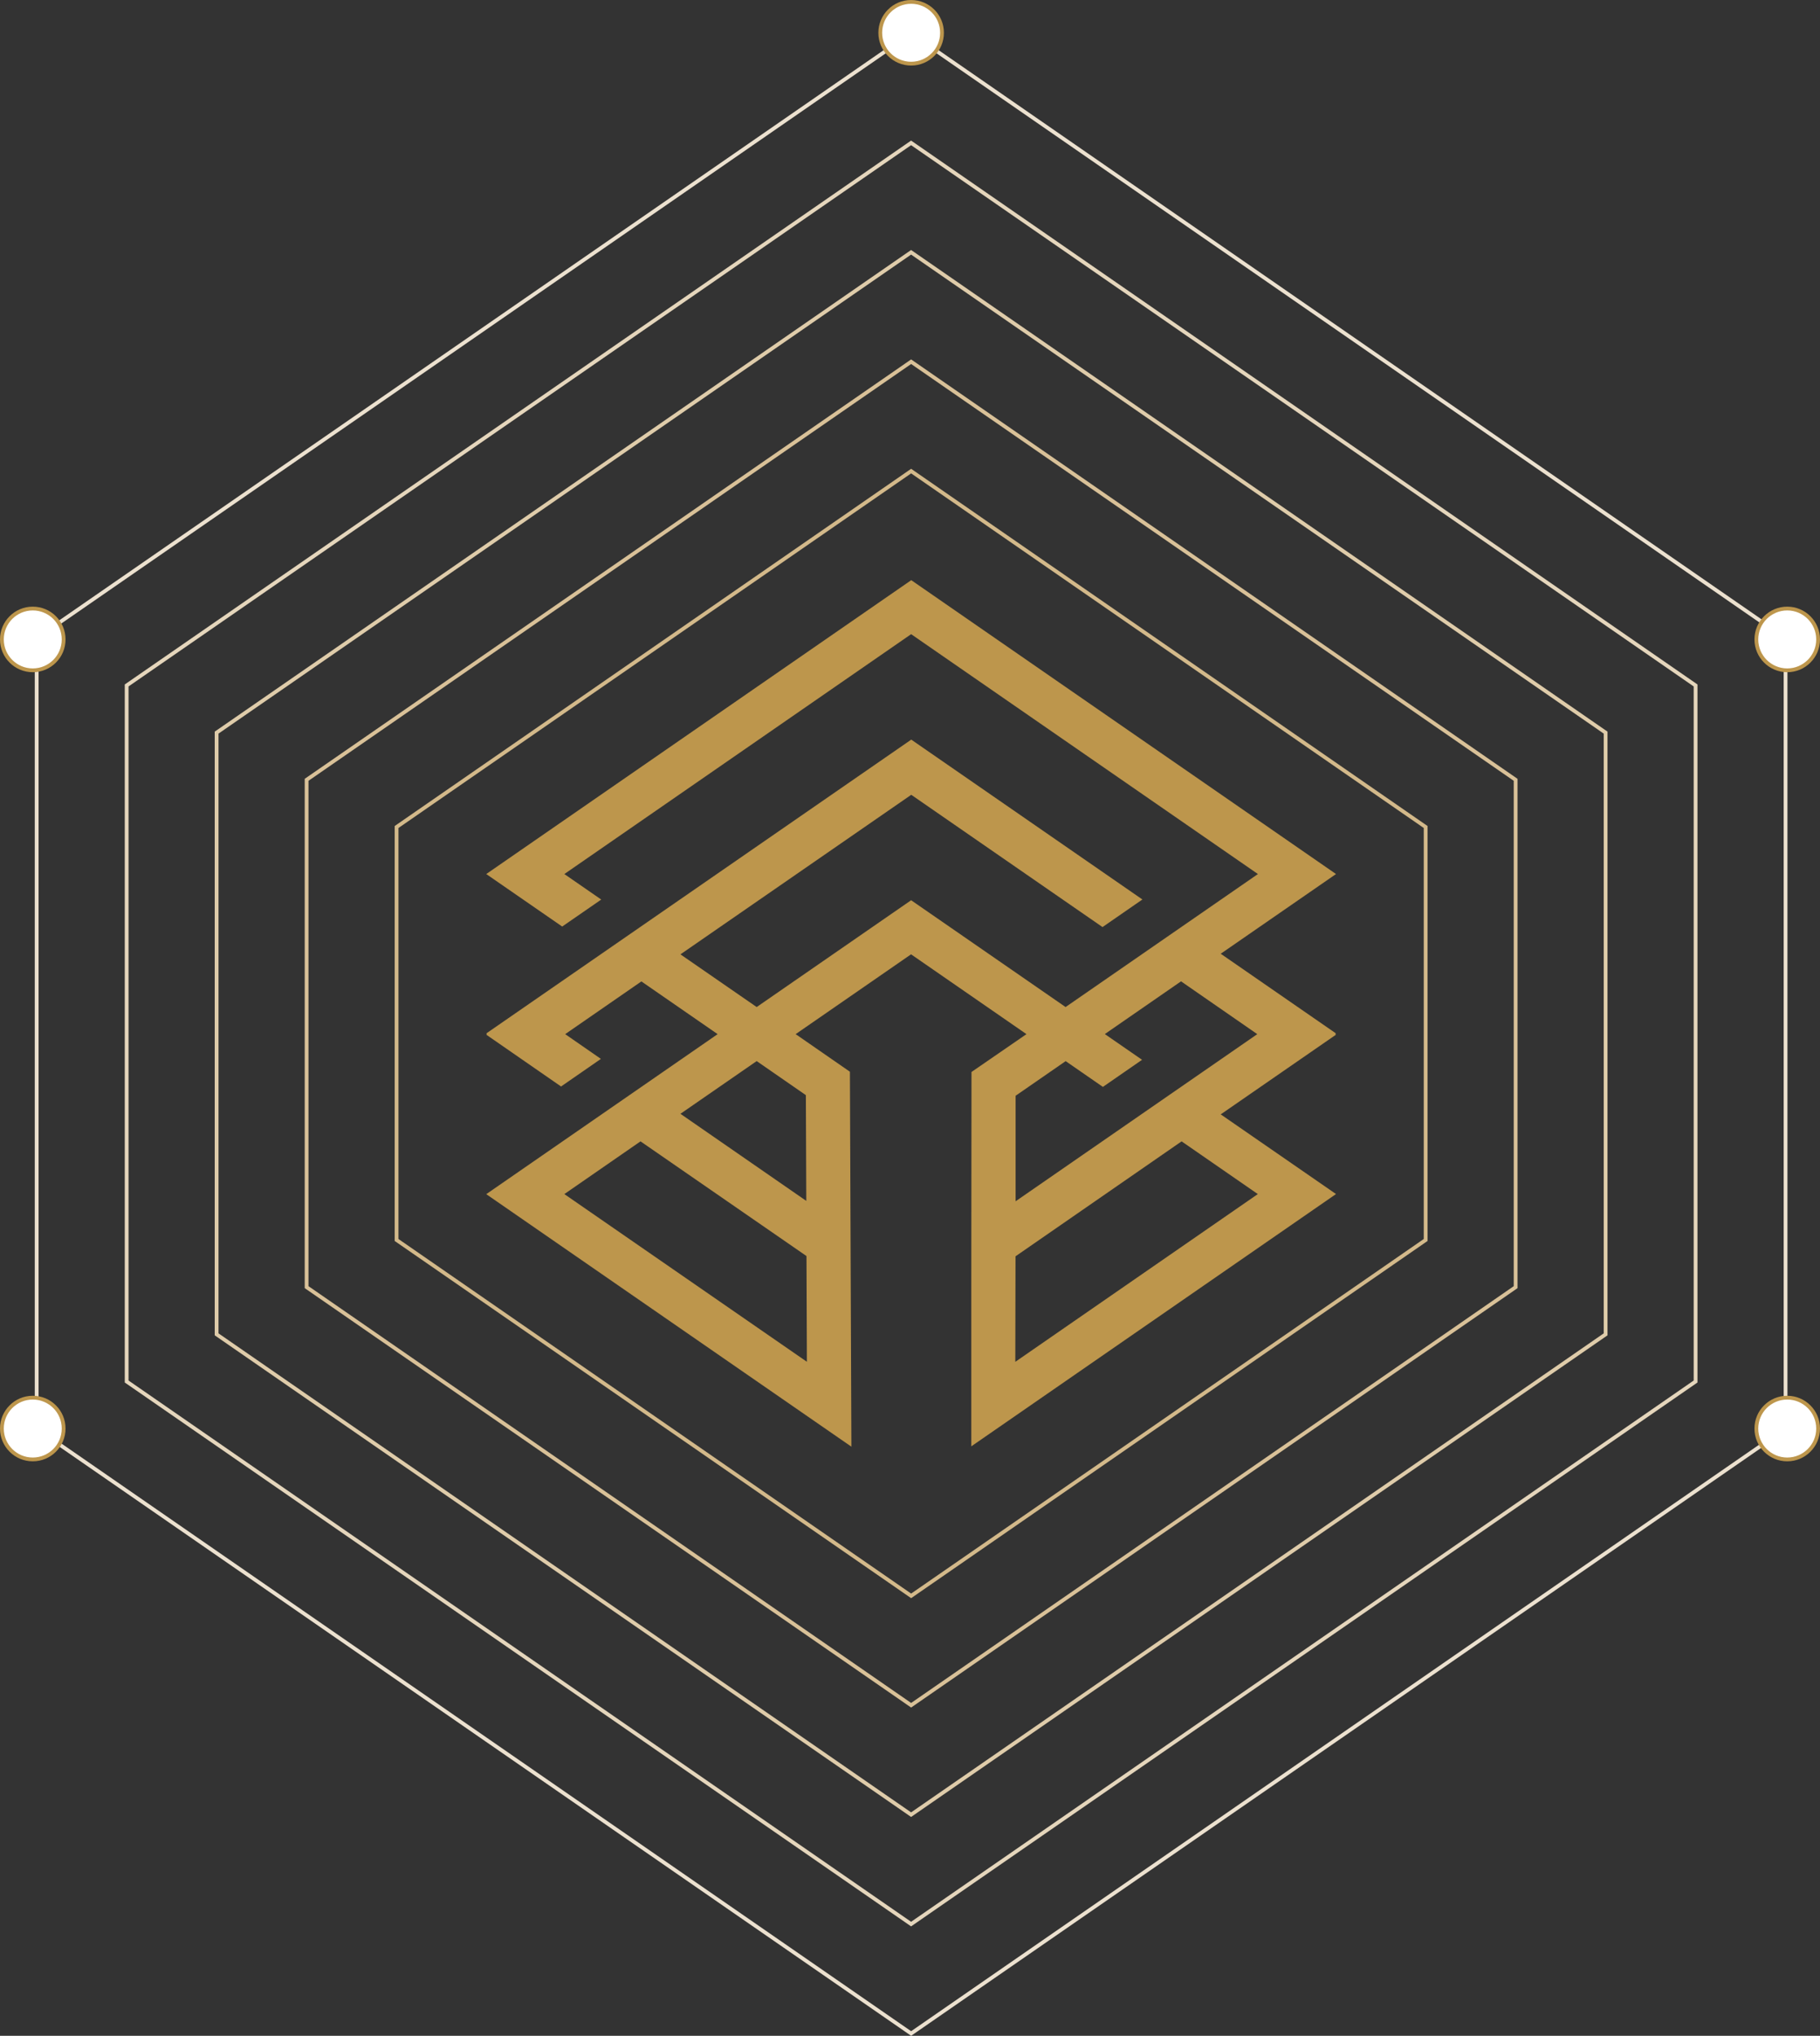 <svg xmlns="http://www.w3.org/2000/svg" viewBox="0 0 481 537.9"><rect x="0" y="0" width="481" height="537.9" fill="#333333" stroke="none"/><path d="M455.11,368.7,499,338.33l20.14,13.93-64.09,44.32ZM335.87,352.26,356,338.33l43.86,30.3.11,27.94Zm30.68-21.21,20.15-13.93,13,9,.11,27.94Zm122-14.27-9.84-6.8,20.14-13.93L519,310l-63.87,44.16,0-27.88,13.23-9.15,9.84,6.81Zm-61-126.73L315.23,267.7l20.07,13.87,10.32-7.13-9.75-6.74,91.65-63.38,91.65,63.38-50.83,35.14-40.82-28.22L386.7,302.84l-20.15-13.92,61-42.16,50.55,34.95,10.54-7.29-61.09-42.24L315.23,309.82l.22.16-.22.16L335,323.83l10.53-7.29L336.09,310l20.14-13.93L376.38,310l-61.15,42.28L411.73,419l-.17-42.52,0,0-.22-56.55L397,310l30.5-21.09L458,310,443.47,320l-.05,56.44,0,0,0,42.47,96.39-66.66L509.34,331.2l30.47-21.06-.23-.16.23-.16-30.47-21.06,30.47-21.06Z" transform="translate(-186.72 -36.76)" fill="#bd964c"/><polygon points="9.69 377.49 9.69 168.64 240.8 8.84 471.9 168.64 471.9 377.49 240.8 537.29 9.69 377.49" fill="none" stroke="#ece1cf" stroke-miterlimit="10"/><polygon points="33.47 365.02 33.47 181.11 240.79 37.75 448.12 181.11 448.12 365.02 240.79 508.38 33.47 365.02" fill="none" stroke="#e5d6bc" stroke-miterlimit="10"/><polygon points="57.25 352.56 57.25 193.57 240.79 66.66 424.34 193.57 424.34 352.56 240.79 479.47 57.25 352.56" fill="none" stroke="#dfccaa" stroke-miterlimit="10"/><polygon points="81.03 340.09 81.03 206.04 240.8 95.57 400.56 206.04 400.56 340.09 240.8 450.56 81.03 340.09" fill="none" stroke="#d9c198" stroke-miterlimit="10"/><polygon points="104.81 327.63 104.81 218.51 240.8 124.47 376.78 218.51 376.78 327.63 240.8 421.66 104.81 327.63" fill="none" stroke="#d3b98a" stroke-miterlimit="10"/><path d="M427.52,53.59a8.17,8.17,0,1,0-8.17-8.17,8.16,8.16,0,0,0,8.17,8.17" transform="translate(-186.72 -36.76)" fill="#fff"/><circle cx="240.8" cy="8.66" r="8.16" fill="none" stroke="#bd964c"/><path d="M195.39,213.87a8.16,8.16,0,1,0-8.17-8.16,8.16,8.16,0,0,0,8.17,8.16" transform="translate(-186.72 -36.76)" fill="#fff"/><circle cx="8.66" cy="168.95" r="8.16" fill="none" stroke="#bd964c"/><path d="M195.39,422.37a8.17,8.17,0,1,0-8.17-8.17,8.16,8.16,0,0,0,8.17,8.17" transform="translate(-186.72 -36.76)" fill="#fff"/><circle cx="8.66" cy="377.45" r="8.16" fill="none" stroke="#bd964c"/><path d="M659.06,213.87a8.16,8.16,0,1,0-8.16-8.16,8.16,8.16,0,0,0,8.16,8.16" transform="translate(-186.72 -36.76)" fill="#fff"/><circle cx="472.34" cy="168.95" r="8.16" fill="none" stroke="#bd964c"/><path d="M659.06,422.37a8.17,8.17,0,1,0-8.16-8.17,8.16,8.16,0,0,0,8.16,8.17" transform="translate(-186.72 -36.76)" fill="#fff"/><circle cx="472.34" cy="377.45" r="8.16" fill="none" stroke="#bd964c"/></svg>

